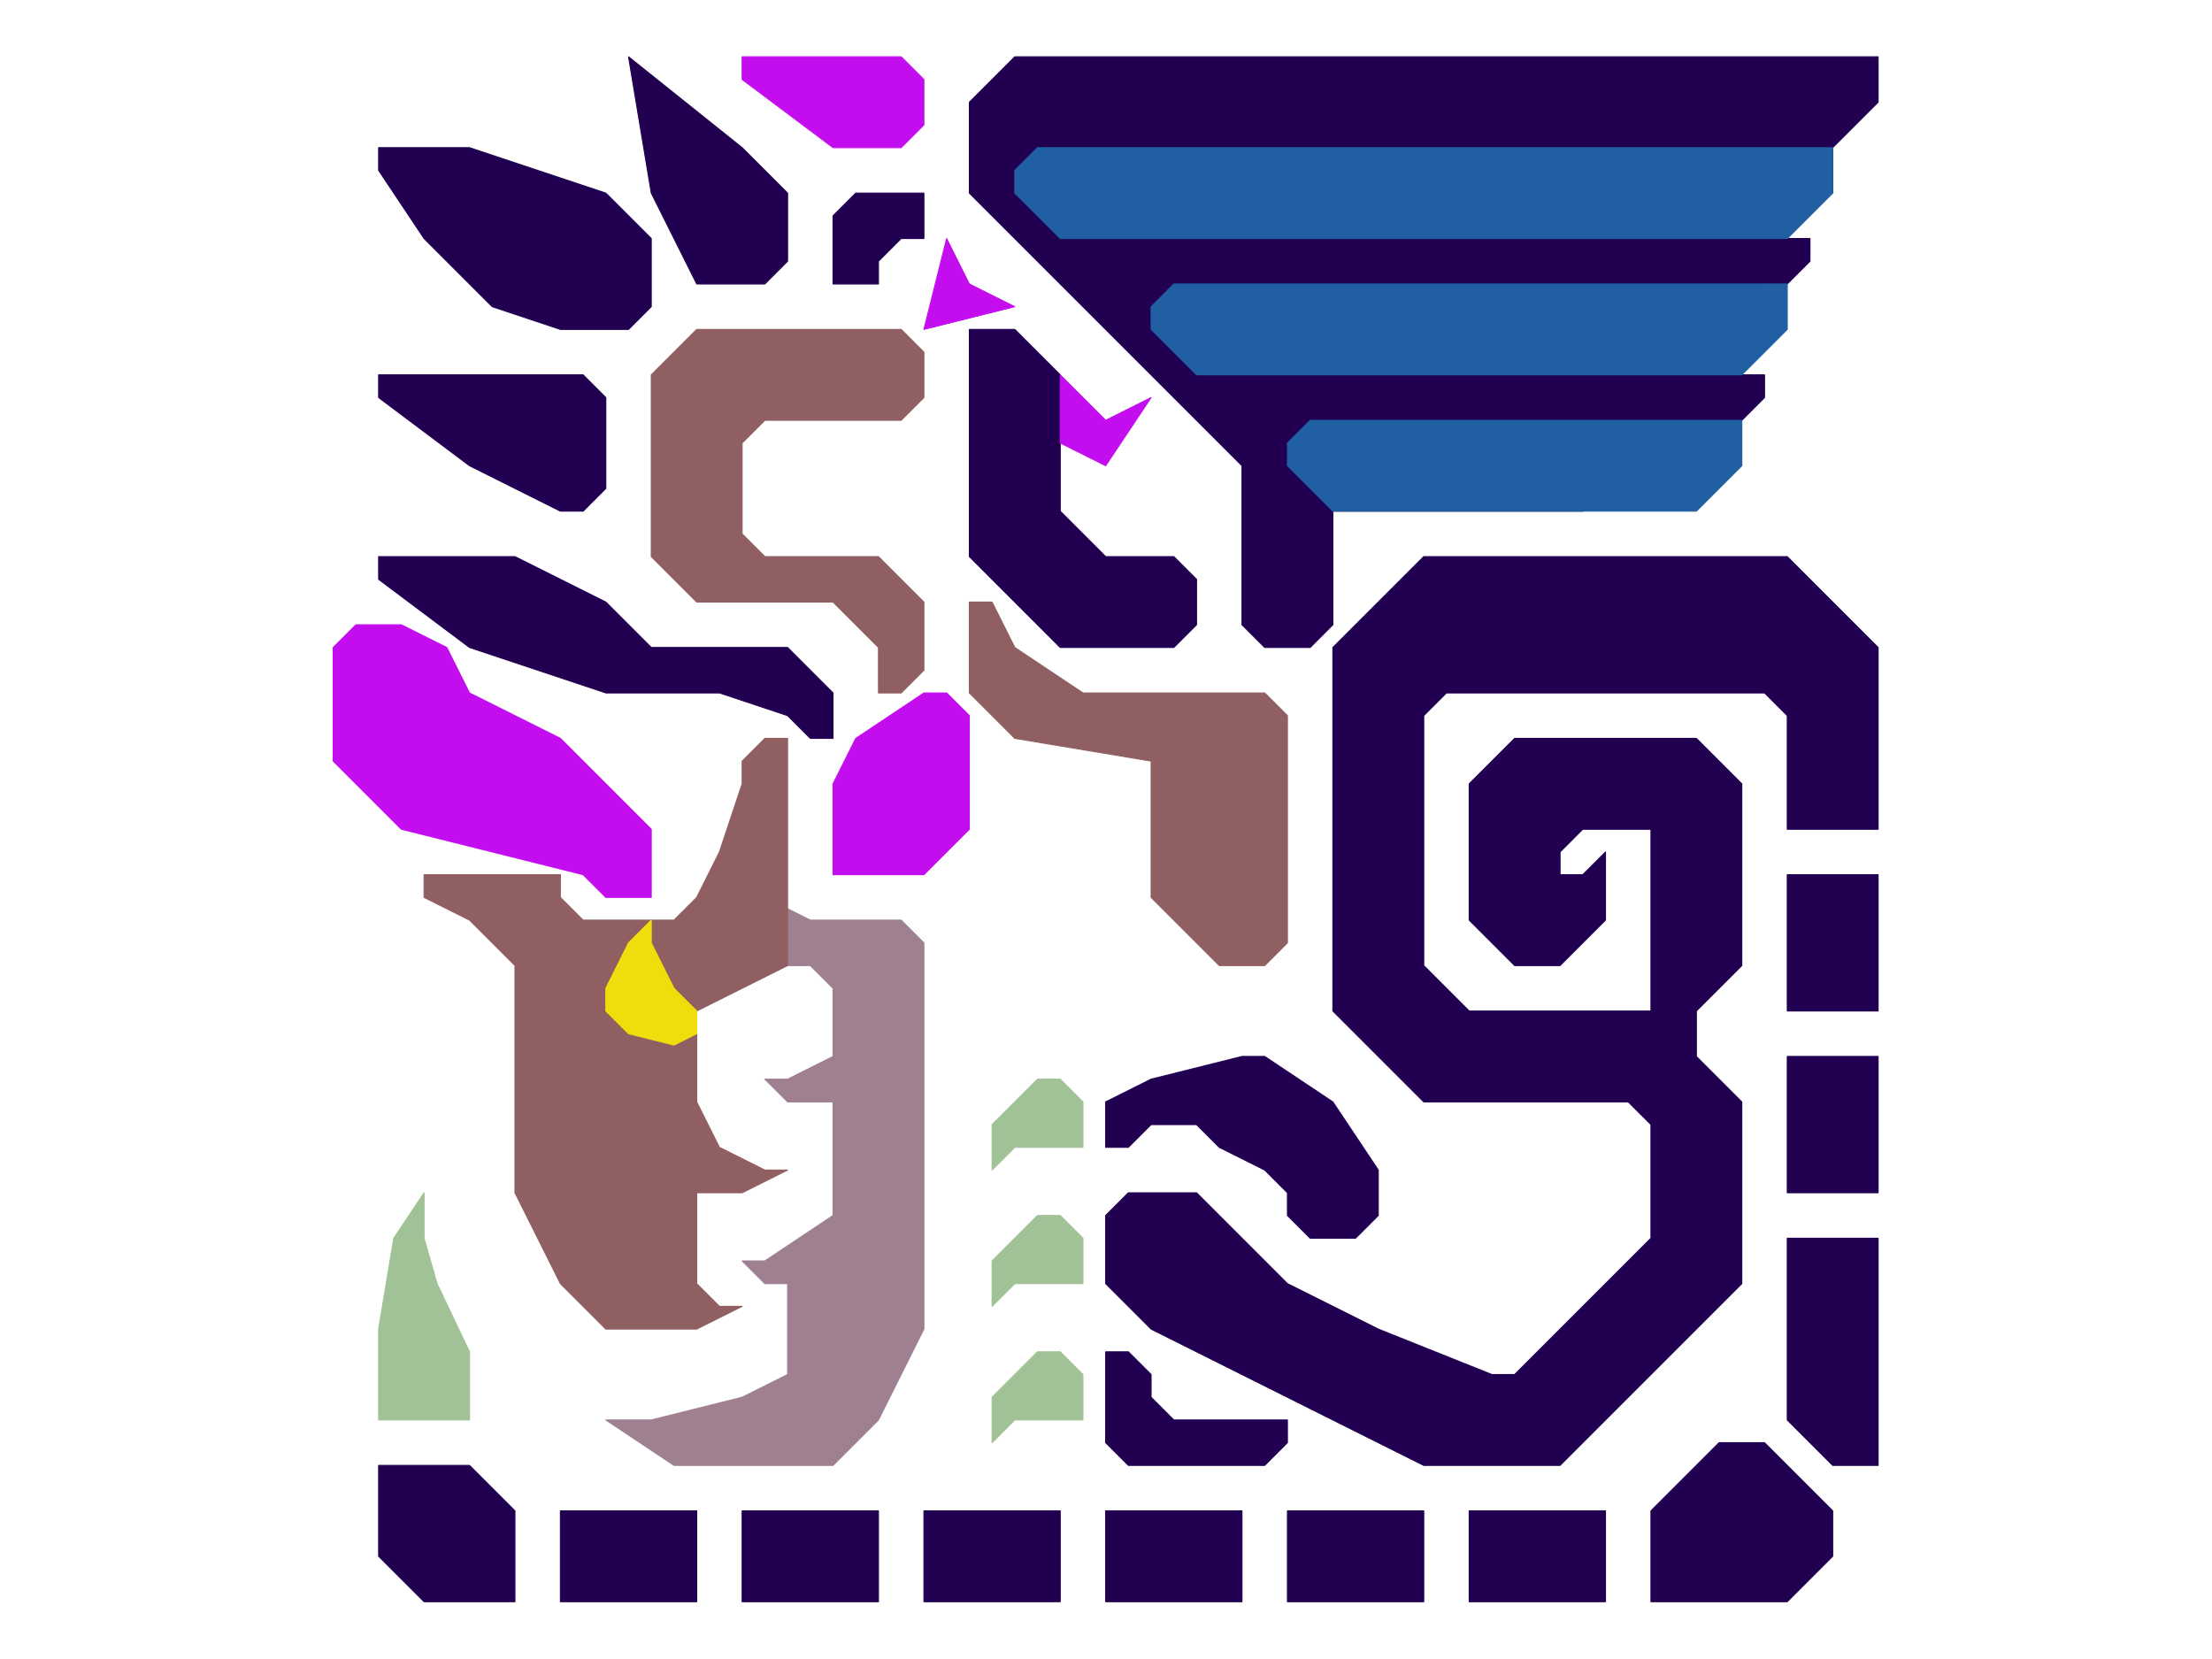 <?xml version="1.0" encoding="UTF-8" standalone="no"?>
<!DOCTYPE svg PUBLIC "-//W3C//DTD SVG 1.1//EN" "http://www.w3.org/Graphics/SVG/1.1/DTD/svg11.dtd">
<svg width="100%" height="100%" viewBox="0 0 4634 3475" version="1.1" xmlns="http://www.w3.org/2000/svg" xmlns:xlink="http://www.w3.org/1999/xlink" xml:space="preserve" xmlns:serif="http://www.serif.com/" style="fill-rule:evenodd;clip-rule:evenodd;stroke-linecap:round;stroke-linejoin:round;stroke-miterlimit:1.5;">
    <g transform="matrix(2.083,0,0,2.083,0,0)">
        <g id="Layer8">
            <g transform="matrix(1,0,0,1,-30.5,-11.45)">
                <path d="M548.4,1622.35L548.4,1530.95L502.7,1485.25L411.3,1485.25L411.3,1576.65L457,1622.35L548.4,1622.35Z" style="fill:rgb(33,0,81);stroke:rgb(33,0,81);stroke-width:1px;"/>
            </g>
            <g transform="matrix(1,0,0,1,-30.5,-11.45)">
                <rect x="594.1" y="1530.95" width="137.1" height="91.4" style="fill:rgb(33,0,81);stroke:rgb(33,0,81);stroke-width:1px;"/>
            </g>
            <g transform="matrix(1,0,0,1,152.3,-11.45)">
                <rect x="594.1" y="1530.95" width="137.1" height="91.4" style="fill:rgb(33,0,81);stroke:rgb(33,0,81);stroke-width:1px;"/>
            </g>
            <g transform="matrix(1,0,0,1,335.1,-11.45)">
                <rect x="594.1" y="1530.95" width="137.1" height="91.4" style="fill:rgb(33,0,81);stroke:rgb(33,0,81);stroke-width:1px;"/>
            </g>
            <g transform="matrix(1,0,0,1,517.9,-11.45)">
                <rect x="594.1" y="1530.95" width="137.1" height="91.4" style="fill:rgb(33,0,81);stroke:rgb(33,0,81);stroke-width:1px;"/>
            </g>
            <g transform="matrix(1,0,0,1,700.7,-11.45)">
                <rect x="594.1" y="1530.95" width="137.1" height="91.4" style="fill:rgb(33,0,81);stroke:rgb(33,0,81);stroke-width:1px;"/>
            </g>
            <g transform="matrix(1,0,0,1,883.5,-11.45)">
                <rect x="594.1" y="1530.95" width="137.1" height="91.4" style="fill:rgb(33,0,81);stroke:rgb(33,0,81);stroke-width:1px;"/>
            </g>
            <g transform="matrix(1,0,0,1,-30.5,-11.45)">
                <path d="M1690.9,1530.95L1759.45,1462.4L1805.15,1462.4L1873.7,1530.95L1873.7,1576.65L1828,1622.35L1690.9,1622.35L1690.9,1530.95Z" style="fill:rgb(33,0,81);stroke:rgb(33,0,81);stroke-width:1px;"/>
            </g>
            <g transform="matrix(1,0,0,1,-30.5,-11.45)">
                <path d="M1828,1439.55L1828,1256.75L1919.4,1256.75L1919.4,1485.25L1873.7,1485.25L1828,1439.55Z" style="fill:rgb(33,0,81);stroke:rgb(33,0,81);stroke-width:1px;"/>
            </g>
            <g transform="matrix(1,0,0,1,-30.5,-11.45)">
                <rect x="1828" y="1073.95" width="91.4" height="137.1" style="fill:rgb(33,0,81);stroke:rgb(33,0,81);stroke-width:1px;"/>
            </g>
            <g transform="matrix(1,0,0,1,-30.5,-11.45)">
                <rect x="1828" y="891.15" width="91.4" height="137.1" style="fill:rgb(33,0,81);stroke:rgb(33,0,81);stroke-width:1px;"/>
            </g>
            <g transform="matrix(1,0,0,1,-30.5,-11.45)">
                <path d="M1325.3,1439.55L1211.05,1439.55L1188.2,1416.7L1188.2,1393.85L1165.35,1371L1142.5,1371L1142.5,1462.4L1165.35,1485.25L1302.45,1485.25L1325.3,1462.4L1325.3,1439.55Z" style="fill:rgb(33,0,81);stroke:rgb(33,0,81);stroke-width:1px;"/>
            </g>
            <g transform="matrix(1,0,0,1,-30.5,-11.45)">
                <path d="M868.3,754.05L868.3,708.35L822.6,662.65L685.5,662.65L639.8,616.95L548.4,571.25L411.3,571.25L411.3,594.1L502.7,662.65L639.8,708.35L754.05,708.35L822.6,731.2L845.45,754.05L868.3,754.05Z" style="fill:rgb(33,0,81);stroke:rgb(33,0,81);stroke-width:1px;"/>
            </g>
            <g transform="matrix(1,0,0,1,-30.5,-11.45)">
                <path d="M639.8,502.7L616.95,525.55L594.1,525.55L502.7,479.85L411.3,411.3L411.3,388.45L616.95,388.45L639.8,411.3L639.8,502.7Z" style="fill:rgb(33,0,81);stroke:rgb(33,0,81);stroke-width:1px;"/>
            </g>
            <g transform="matrix(1,0,0,1,-30.5,-11.45)">
                <path d="M685.5,319.9L685.5,251.35L639.8,205.65L502.7,159.95L411.3,159.95L411.3,182.8L457,251.35L525.55,319.9L594.1,342.75L662.65,342.75L685.5,319.9Z" style="fill:rgb(33,0,81);stroke:rgb(33,0,81);stroke-width:1px;"/>
            </g>
            <g transform="matrix(1,0,0,1,-30.5,-11.45)">
                <path d="M685.5,205.65L662.65,68.55L776.9,159.95L822.6,205.65L822.6,274.2L799.75,297.05L731.2,297.05L685.5,205.65Z" style="fill:rgb(33,0,81);stroke:rgb(33,0,81);stroke-width:1px;"/>
            </g>
            <g transform="matrix(1,0,0,1,-30.5,-11.45)">
                <path d="M868.3,297.05L868.3,228.5L891.15,205.65L959.7,205.65L959.7,251.35L936.85,251.35L914,274.2L914,297.05L868.3,297.05Z" style="fill:rgb(33,0,81);stroke:rgb(33,0,81);stroke-width:1px;"/>
            </g>
            <g transform="matrix(1,0,0,1,-30.5,-11.45)">
                <path d="M1005.4,342.75L1051.1,342.75L1096.8,388.45L1096.8,525.55L1142.5,571.25L1211.05,571.25L1233.9,594.1L1233.9,639.8L1211.05,662.65L1096.8,662.65L1051.1,616.95L1005.4,571.25L1005.4,342.75Z" style="fill:rgb(33,0,81);stroke:rgb(33,0,81);stroke-width:1px;"/>
            </g>
            <g transform="matrix(1,0,0,1,-30.5,-11.45)">
                <path d="M1416.7,1233.9L1416.7,1188.2L1371,1119.65L1302.45,1073.95L1279.6,1073.95L1188.2,1096.8L1142.5,1119.65L1142.5,1165.35L1165.35,1165.35L1188.2,1142.5L1233.9,1142.5L1256.75,1165.35L1302.45,1188.2L1325.3,1211.05L1325.3,1233.9L1348.15,1256.75L1393.85,1256.75L1416.7,1233.9Z" style="fill:rgb(33,0,81);stroke:rgb(33,0,81);stroke-width:1px;"/>
            </g>
            <g transform="matrix(1,0,0,1,-30.5,-11.45)">
                <path d="M1279.6,639.8L1279.6,479.85L1233.9,434.15L1188.2,388.45L1142.5,342.75L1096.8,297.05L1051.1,251.35L1005.4,205.65L1005.4,114.25L1051.1,68.55L1919.4,68.55L1919.4,114.25L1873.7,159.95L1873.7,205.65L1828,205.65L1828,251.35L1850.85,251.35L1850.85,274.2L1828,297.05L1805.15,297.05L1782.3,388.45L1805.15,388.45L1805.15,411.3L1782.3,434.15L1759.45,434.15L1622.35,525.55L1371,525.55L1371,639.8L1348.15,662.65L1302.45,662.65L1279.6,639.8Z" style="fill:rgb(33,0,81);stroke:rgb(33,0,81);stroke-width:1px;"/>
            </g>
            <g transform="matrix(1,0,0,1,-30.5,-11.45)">
                <path d="M1919.4,845.45L1919.4,662.65L1873.7,616.95L1828,571.25L1462.4,571.25L1416.7,616.95L1371,662.65L1371,1028.25L1462.4,1119.65L1668.05,1119.65L1690.9,1142.5L1690.9,1256.75L1645.2,1302.45L1599.5,1348.15L1553.8,1393.85L1530.95,1393.85L1416.7,1348.15L1325.3,1302.45L1279.6,1256.75L1233.9,1211.05L1165.35,1211.05L1142.5,1233.9L1142.5,1302.45L1188.2,1348.15L1462.4,1485.25L1599.5,1485.25L1645.2,1439.55L1690.9,1393.85L1736.6,1348.15L1782.3,1302.45L1782.3,1119.65L1736.6,1073.95L1736.6,1028.25L1782.3,982.55L1782.3,799.75L1736.6,754.05L1553.8,754.05L1508.1,799.75L1508.1,936.85L1553.8,982.55L1599.5,982.55L1645.2,936.85L1645.2,891.15L1645.2,868.3L1622.35,891.15L1599.5,891.15L1599.5,868.3L1622.35,845.45L1690.9,845.45L1690.9,1028.25L1508.1,1028.25L1462.4,982.55L1462.4,731.2L1485.25,708.35L1805.15,708.35L1828,731.2L1828,845.45L1919.4,845.45Z" style="fill:rgb(33,0,81);stroke:rgb(33,0,81);stroke-width:1px;"/>
            </g>
        </g>
        <g id="Layer14">
            <g transform="matrix(1,0,0,1,-30.5,-11.45)">
                <path d="M1096.8,251.35L1051.1,205.65L1051.1,182.8L1073.95,159.95L1873.7,159.95L1873.7,205.65L1828,251.35L1096.8,251.35Z" style="fill:rgb(31,95,162);stroke:rgb(31,95,162);stroke-width:1px;"/>
            </g>
            <g transform="matrix(1,0,0,1,-30.5,-11.45)">
                <path d="M1188.2,342.75L1188.2,319.9L1211.05,297.05L1828,297.05L1828,342.75L1782.3,388.45L1233.9,388.45L1188.2,342.75Z" style="fill:rgb(31,95,162);stroke:rgb(31,95,162);stroke-width:1px;"/>
            </g>
            <g transform="matrix(1,0,0,1,-30.5,-11.45)">
                <path d="M1348.15,434.15L1325.3,457L1325.3,479.85L1371,525.55L1736.6,525.55L1782.3,479.85L1782.3,434.15L1348.15,434.15Z" style="fill:rgb(31,95,162);stroke:rgb(31,95,162);stroke-width:1px;"/>
            </g>
        </g>
        <g id="Layer13">
            <g transform="matrix(1,0,0,1,-30.5,-11.45)">
                <path d="M685.5,914L685.5,845.45L639.8,799.75L594.1,754.05L548.4,731.2L502.7,708.35L479.85,662.65L434.15,639.8L388.45,639.8L365.6,662.65L365.6,776.9L434.15,845.45L616.95,891.15L639.8,914L685.5,914Z" style="fill:rgb(195,13,238);stroke:rgb(195,13,238);stroke-width:1px;"/>
            </g>
            <g transform="matrix(1,0,0,1,-30.5,-11.45)">
                <path d="M868.3,891.15L868.3,799.75L891.15,754.05L959.7,708.35L982.55,708.35L1005.4,731.2L1005.4,845.45L959.7,891.15L868.3,891.15Z" style="fill:rgb(195,13,238);stroke:rgb(195,13,238);stroke-width:1px;"/>
            </g>
            <g transform="matrix(1,0,0,1,-30.5,-11.45)">
                <path d="M1096.8,457L1096.8,388.45L1142.5,434.15L1188.2,411.3L1142.5,479.85L1096.8,457Z" style="fill:rgb(195,13,238);stroke:rgb(195,13,238);stroke-width:1px;"/>
            </g>
            <g transform="matrix(1,0,0,1,-30.5,-11.45)">
                <path d="M1051.1,319.9L1005.4,297.05L982.55,251.35L959.7,342.75L1051.1,319.9Z" style="fill:rgb(195,13,238);stroke:rgb(195,13,238);stroke-width:1px;"/>
            </g>
            <g transform="matrix(1,0,0,1,-30.5,-11.45)">
                <path d="M959.7,137.1L959.7,91.4L936.85,68.55L776.9,68.55L776.9,91.4L868.3,159.95L936.85,159.95L959.7,137.1Z" style="fill:rgb(195,13,238);stroke:rgb(195,13,238);stroke-width:1px;"/>
            </g>
        </g>
        <g id="Layer12">
            <g transform="matrix(1,0,0,1,-30.5,-11.45)">
                <path d="M502.7,1439.55L502.7,1371L470.057,1302.45L457,1256.75L457,1211.05L426.533,1256.75L411.3,1348.15L411.3,1439.55L502.7,1439.55Z" style="fill:rgb(161,193,150);stroke:rgb(161,193,150);stroke-width:1px;"/>
            </g>
            <g transform="matrix(1,0,0,1,-30.5,-11.45)">
                <path d="M1028.25,1165.35L1028.25,1142.5L1073.95,1096.8L1096.8,1096.8L1119.65,1119.65L1119.65,1165.35L1051.1,1165.35L1028.25,1188.2L1028.25,1165.35Z" style="fill:rgb(161,193,150);stroke:rgb(161,193,150);stroke-width:1px;"/>
            </g>
            <g transform="matrix(1,0,0,1,-30.5,125.65)">
                <path d="M1028.25,1165.35L1028.25,1142.5L1073.95,1096.8L1096.8,1096.8L1119.65,1119.65L1119.65,1165.35L1051.1,1165.35L1028.25,1188.2L1028.25,1165.35Z" style="fill:rgb(161,193,150);stroke:rgb(161,193,150);stroke-width:1px;"/>
            </g>
            <g transform="matrix(1,0,0,1,-30.5,262.75)">
                <path d="M1028.25,1165.35L1028.25,1142.5L1073.95,1096.8L1096.8,1096.8L1119.65,1119.65L1119.65,1165.35L1051.1,1165.35L1028.25,1188.2L1028.25,1165.35Z" style="fill:rgb(161,193,150);stroke:rgb(161,193,150);stroke-width:1px;"/>
            </g>
        </g>
        <g transform="matrix(1,0,0,1,-30.5,-11.45)">
            <g id="Layer11">
                <path d="M799.75,914L845.45,936.85L936.85,936.85L959.7,959.7L959.7,1348.15L914,1439.55L868.3,1485.25L708.35,1485.25L639.8,1439.55L685.5,1439.55L776.9,1416.7L822.6,1393.85L822.6,1302.45L799.75,1302.45L776.9,1279.6L799.75,1279.6L868.3,1233.9L868.3,1119.65L822.6,1119.65L799.75,1096.8L822.6,1096.8L868.3,1073.95L868.3,1005.4L845.45,982.55L799.75,982.55L799.75,914Z" style="fill:rgb(158,128,145);stroke:rgb(158,128,145);stroke-width:1px;"/>
            </g>
        </g>
        <g id="Layer10">
            <g transform="matrix(1,0,0,1,-30.5,-11.45)">
                <path d="M502.7,891.15L457,891.15L457,914L502.7,936.85L548.4,982.55L548.4,1211.05L594.1,1302.45L639.8,1348.15L731.2,1348.15L776.9,1325.3L754.05,1325.3L731.2,1302.45L731.2,1211.05L776.9,1211.05L822.6,1188.2L799.75,1188.2L754.05,1165.35L731.2,1119.65L731.2,1028.25L822.6,982.55L822.6,754.05L799.75,754.05L776.9,776.9L776.9,799.75L754.05,868.3L731.2,914L708.35,936.85L616.95,936.85L594.1,914L594.1,891.15L502.7,891.15Z" style="fill:rgb(143,95,97);stroke:rgb(143,95,97);stroke-width:1px;"/>
            </g>
            <g transform="matrix(1,0,0,1,-30.5,-11.45)">
                <path d="M959.7,365.6L959.7,411.3L936.85,434.15L799.75,434.15L776.9,457L776.9,548.4L799.75,571.25L914,571.25L959.7,616.95L959.7,685.5L936.85,708.35L914,708.35L914,662.65L868.3,616.95L731.2,616.95L685.5,571.25L685.5,388.45L731.2,342.75L936.85,342.75L959.7,365.6Z" style="fill:rgb(143,95,97);stroke:rgb(143,95,97);stroke-width:1px;"/>
            </g>
            <g transform="matrix(1,0,0,1,-30.5,-11.45)">
                <path d="M1005.4,616.95L1005.4,708.35L1051.1,754.05L1188.2,776.9L1188.2,914L1256.75,982.55L1302.45,982.55L1325.3,959.7L1325.3,731.2L1302.45,708.35L1119.65,708.35L1051.1,662.65L1028.25,616.95L1005.4,616.95Z" style="fill:rgb(143,95,97);stroke:rgb(143,95,97);stroke-width:1px;"/>
            </g>
        </g>
        <g transform="matrix(1,0,0,1,-30.5,-11.45)">
            <g id="Layer9">
                <path d="M685.5,936.85L662.65,959.7L639.8,1005.4L639.8,1028.25L662.65,1051.1L708.35,1062.53L731.2,1051.1L731.2,1028.25L708.35,1005.4L685.5,959.7L685.5,936.85Z" style="fill:rgb(240,222,12);stroke:rgb(240,222,12);stroke-width:1px;"/>
            </g>
        </g>
    </g>
</svg>
